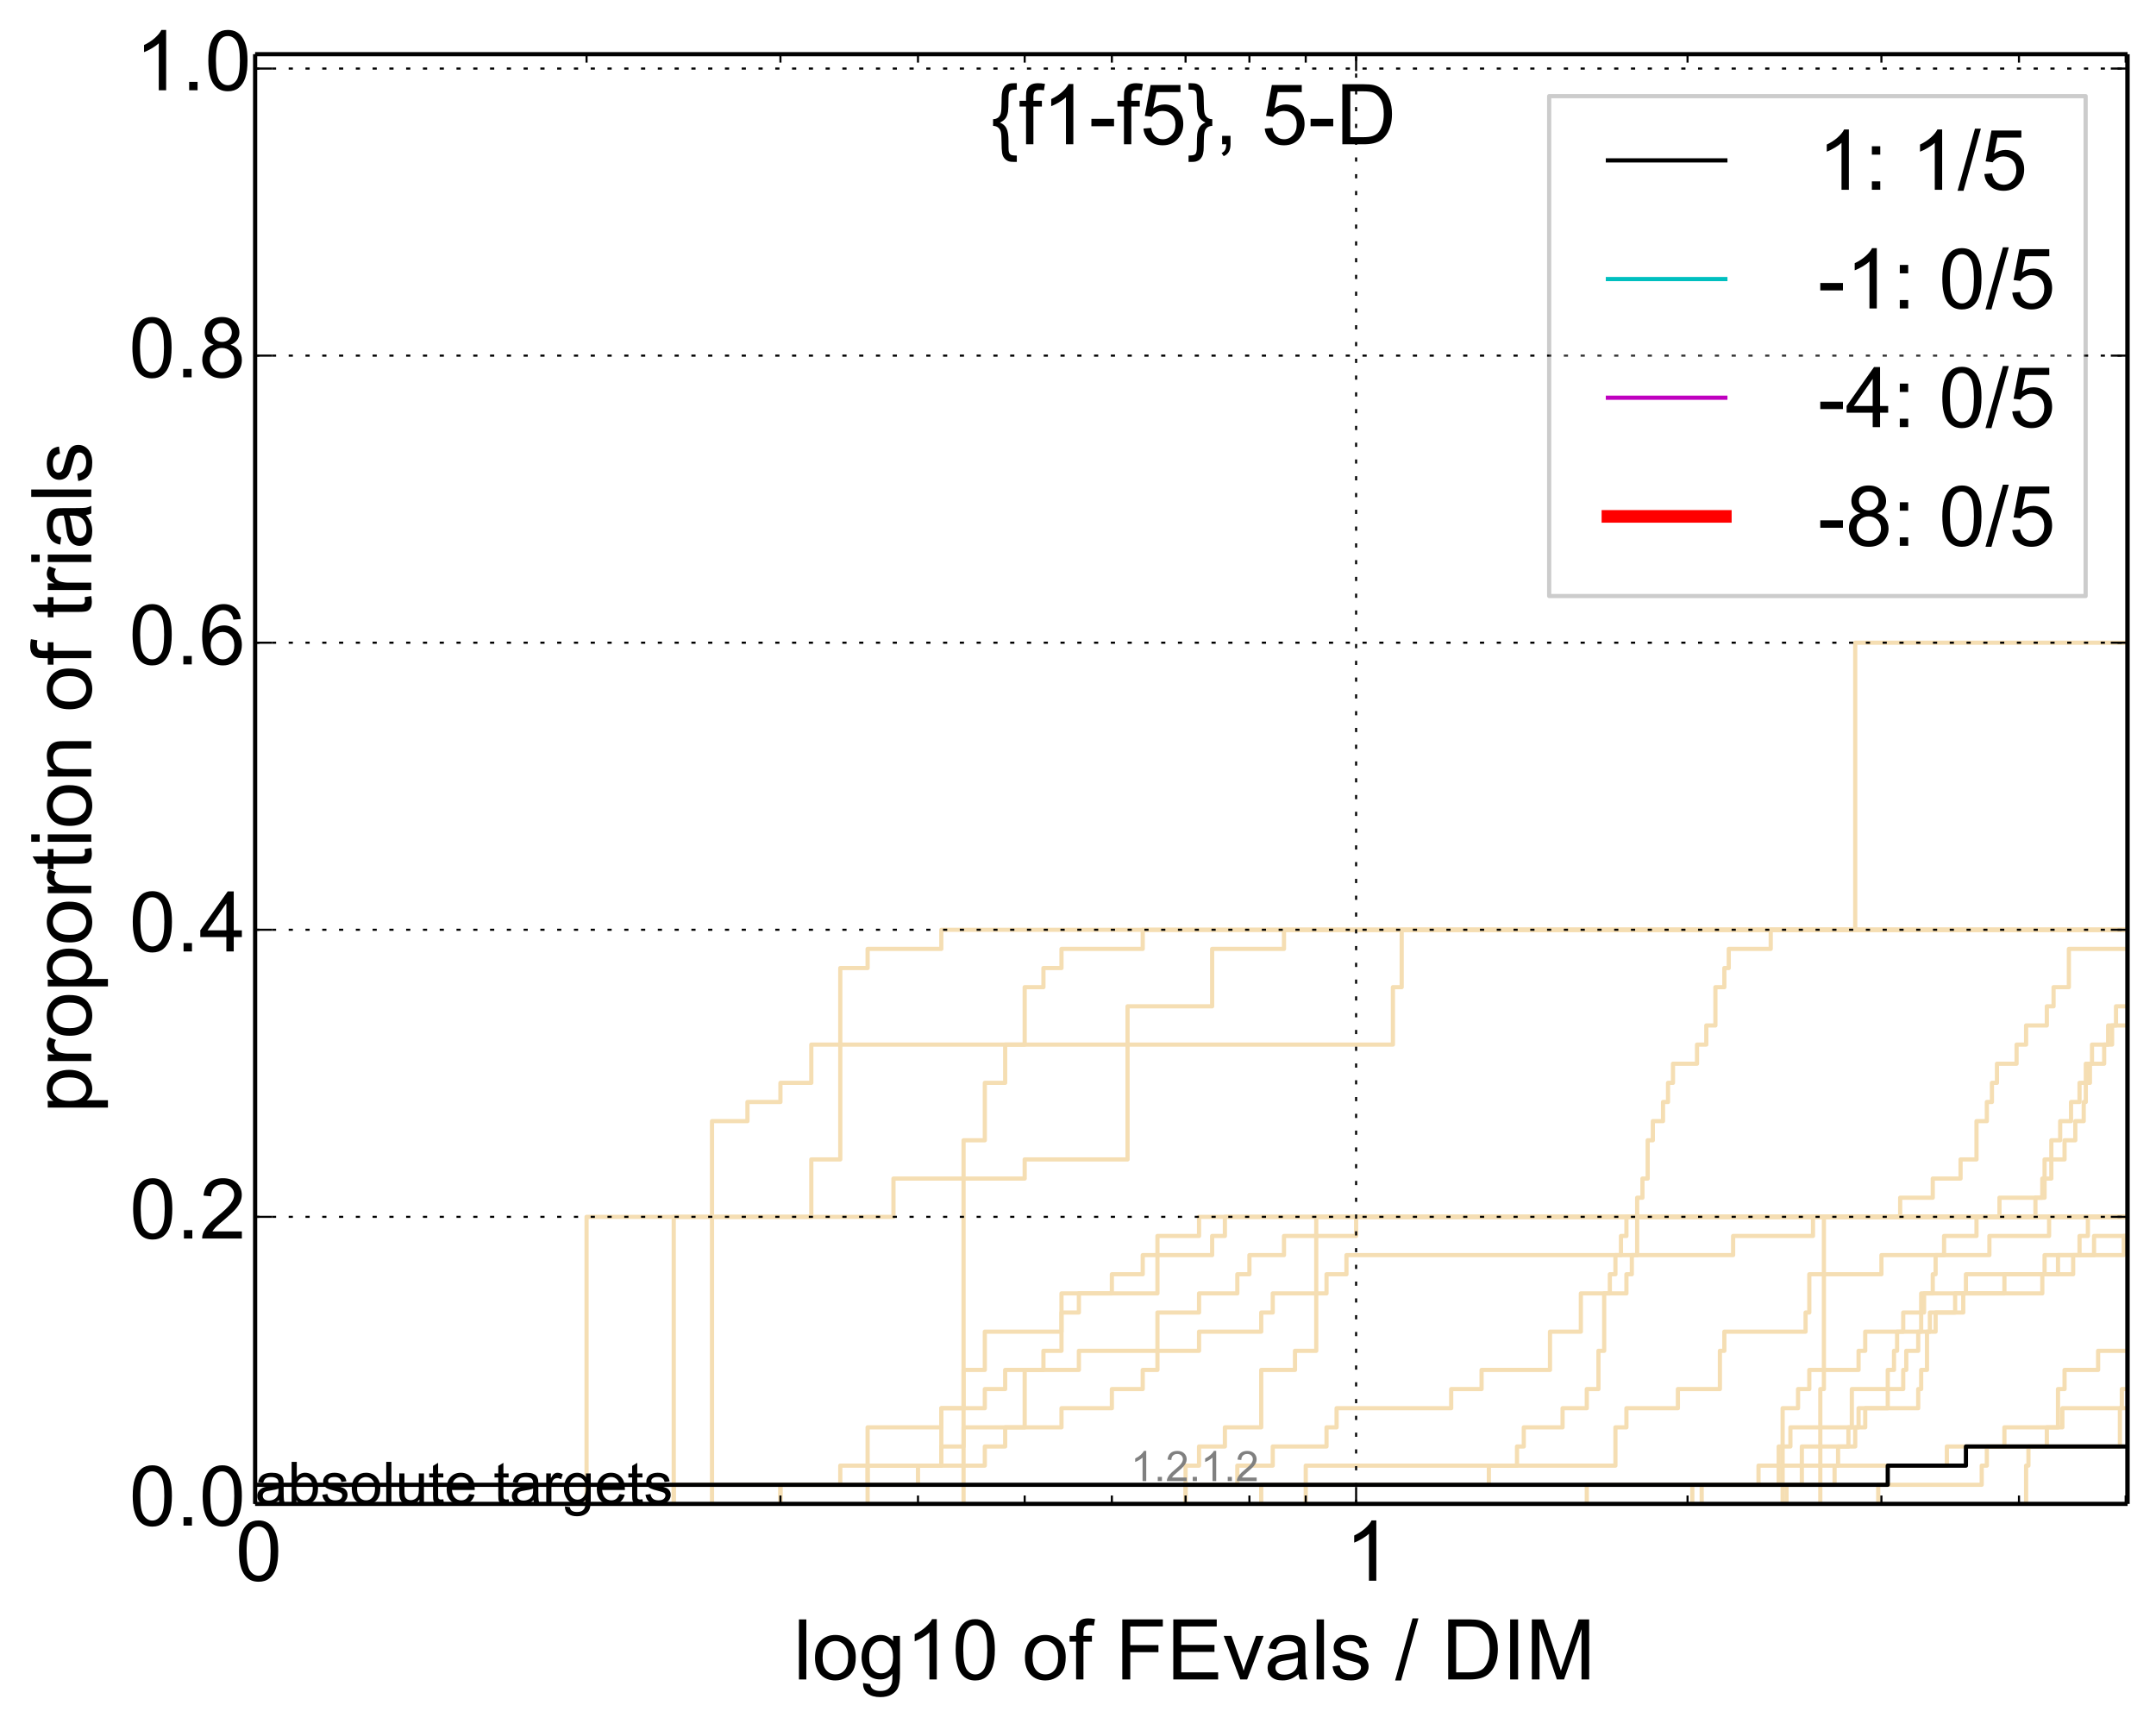 <?xml version="1.0" encoding="utf-8" standalone="no"?>
<!DOCTYPE svg PUBLIC "-//W3C//DTD SVG 1.1//EN"
  "http://www.w3.org/Graphics/SVG/1.1/DTD/svg11.dtd">
<!-- Created with matplotlib (http://matplotlib.org/) -->
<svg height="411pt" version="1.1" viewBox="0 0 514 411" width="514pt" xmlns="http://www.w3.org/2000/svg" xmlns:xlink="http://www.w3.org/1999/xlink">
 <defs>
  <style type="text/css">
*{stroke-linecap:butt;stroke-linejoin:round;}
  </style>
 </defs>
 <g id="figure_1">
  <g id="patch_1">
   <path d="
M0 411.783
L514.425 411.783
L514.425 0
L0 0
z
" style="fill:#ffffff;"/>
  </g>
  <g id="axes_1">
   <g id="patch_2">
    <path d="
M60.825 358.524
L507.225 358.524
L507.225 12.924
L60.825 12.924
z
" style="fill:#ffffff;"/>
   </g>
   <g id="line2d_1">
    <path clip-path="url(#p0ab5e1e507)" d="
M535.621 358.524" style="fill:none;stroke:#f5deb3;stroke-linecap:square;"/>
   </g>
   <g id="line2d_2">
    <path clip-path="url(#p0ab5e1e507)" d="
M433.967 358.524
L433.967 344.836
L433.967 344.836
L433.967 331.149
L434.827 331.149
L434.827 317.462
L434.827 317.462
L434.827 303.775
L434.827 303.775
L434.827 290.088
L515.425 290.088" style="fill:none;stroke:#f5deb3;stroke-linecap:square;"/>
   </g>
   <g id="line2d_3">
    <path clip-path="url(#p0ab5e1e507)" d="
M229.718 358.524
L229.718 353.961
L229.718 353.961
L229.718 349.399
L229.718 349.399
L229.718 344.836
L229.718 344.836
L229.718 340.274
L229.718 340.274
L229.718 335.712
L229.718 335.712
L229.718 331.149
L229.718 331.149
L229.718 326.587
L229.718 326.587
L229.718 322.025
L229.718 322.025
L229.718 317.462
L229.718 317.462
L229.718 312.9
L229.718 312.9
L229.718 308.337
L229.718 308.337
L229.718 303.775
L229.718 303.775
L229.718 299.213
L229.718 299.213
L229.718 294.65
L229.718 294.65
L229.718 290.088
L229.718 290.088
L229.718 285.526
L229.718 285.526
L229.718 280.963
L229.718 280.963
L229.718 276.401
L229.718 276.401
L229.718 271.838
L234.785 271.838
L234.785 267.276
L234.785 267.276
L234.785 262.714
L234.785 262.714
L234.785 258.151
L239.637 258.151
L239.637 253.589
L239.637 253.589
L239.637 249.027
L244.29 249.027
L244.29 244.464
L244.29 244.464
L244.29 239.902
L244.29 239.902
L244.29 235.339
L248.761 235.339
L248.761 230.777
L253.063 230.777
L253.063 226.215
L272.431 226.215
L272.431 221.652
L515.425 221.652" style="fill:none;stroke:#f5deb3;stroke-linecap:square;"/>
   </g>
   <g id="line2d_4">
    <path clip-path="url(#p0ab5e1e507)" d="
M160.623 358.524
L160.623 353.961
L206.843 353.961
L206.843 349.399
L234.785 349.399
L234.785 344.836
L239.637 344.836
L239.637 340.274
L253.063 340.274
L253.063 335.712
L265.074 335.712
L265.074 331.149
L272.431 331.149
L272.431 326.587
L275.939 326.587
L275.939 322.025
L275.939 322.025
L275.939 317.462
L275.939 317.462
L275.939 312.9
L285.857 312.9
L285.857 308.337
L294.982 308.337
L294.982 303.775
L297.868 303.775
L297.868 299.213
L306.112 299.213
L306.112 294.65
L323.305 294.65
L323.305 290.088
L515.425 290.088" style="fill:none;stroke:#f5deb3;stroke-linecap:square;"/>
   </g>
   <g id="line2d_5">
    <path clip-path="url(#p0ab5e1e507)" d="
M447.777 358.524
L447.777 353.961
L472.446 353.961
L472.446 349.399
L473.672 349.399
L473.672 344.836
L477.861 344.836
L477.861 340.274
L490.633 340.274
L490.633 335.712
L490.633 335.712
L490.633 331.149
L492.198 331.149
L492.198 326.587
L500.201 326.587
L500.201 322.025
L515.425 322.025" style="fill:none;stroke:#f5deb3;stroke-linecap:square;"/>
   </g>
   <g id="line2d_6"/>
   <g id="line2d_7">
    <path clip-path="url(#p0ab5e1e507)" d="
M425.917 358.524
L425.917 353.961
L429.565 353.961
L429.565 349.399
L438.205 349.399
L438.205 344.836
L442.291 344.836
L442.291 340.274
L444.675 340.274
L444.675 335.712
L450.049 335.712
L450.049 326.587
L451.539 326.587
L451.539 322.025
L452.277 322.025
L452.277 317.462
L453.738 317.462
L453.738 312.9
L458.014 312.9
L458.014 308.337
L460.777 308.337
L460.777 303.775
L461.458 303.775
L461.458 299.213
L463.476 299.213
L463.476 294.65
L471.207 294.65
L471.207 290.088
L515.425 290.088
L515.425 290.088" style="fill:none;stroke:#f5deb3;stroke-linecap:square;"/>
   </g>
   <g id="line2d_8">
    <path clip-path="url(#p0ab5e1e507)" d="
M743.983 358.524" style="fill:none;stroke:#f5deb3;stroke-linecap:square;"/>
   </g>
   <g id="line2d_9">
    <path clip-path="url(#p0ab5e1e507)" d="
M282.646 358.524
L282.646 353.961
L294.982 353.961
L294.982 349.399
L303.429 349.399
L303.429 344.836
L316.251 344.836
L316.251 340.274
L318.651 340.274
L318.651 335.712
L345.972 335.712
L345.972 331.149
L353.212 331.149
L353.212 326.587
L369.525 326.587
L369.525 322.025
L369.525 322.025
L369.525 317.462
L376.882 317.462
L376.882 312.9
L376.882 312.9
L376.882 308.337
L383.793 308.337
L383.793 303.775
L385.126 303.775
L385.126 299.213
L386.444 299.213
L386.444 294.65
L387.747 294.65
L387.747 290.088
L515.425 290.088" style="fill:none;stroke:#f5deb3;stroke-linecap:square;"/>
   </g>
   <g id="line2d_10">
    <path clip-path="url(#p0ab5e1e507)" d="
M403.453 358.524
L403.453 353.961
L424.048 353.961
L424.048 349.399
L424.987 349.399
L424.987 335.712
L428.664 335.712
L428.664 331.149
L431.346 331.149
L431.346 326.587
L443.091 326.587
L443.091 322.025
L444.675 322.025
L444.675 317.462
L460.093 317.462
L460.093 312.9
L468.049 312.9
L468.049 308.337
L486.895 308.337
L486.895 303.775
L487.436 303.775
L487.436 299.213
L506.313 299.213
L506.313 294.65
L508.579 294.65
L508.579 290.088
L515.425 290.088
L515.425 290.088" style="fill:none;stroke:#f5deb3;stroke-linecap:square;"/>
   </g>
   <g id="line2d_11">
    <path clip-path="url(#p0ab5e1e507)" d="
M186.06 358.524
L186.06 353.961
L218.853 353.961
L218.853 349.399
L224.415 349.399
L224.415 344.836
L224.415 344.836
L224.415 340.274
L224.415 340.274
L224.415 335.712
L229.718 335.712
L229.718 331.149
L229.718 331.149
L229.718 326.587
L234.785 326.587
L234.785 322.025
L234.785 322.025
L234.785 317.462
L253.063 317.462
L253.063 312.9
L253.063 312.9
L253.063 308.337
L275.939 308.337
L275.939 303.775
L275.939 303.775
L275.939 299.213
L288.981 299.213
L288.981 294.65
L292.021 294.65
L292.021 290.088
L515.425 290.088" style="fill:none;stroke:#f5deb3;stroke-linecap:square;"/>
   </g>
   <g id="line2d_12">
    <path clip-path="url(#p0ab5e1e507)" d="
M169.747 358.524
L169.747 353.961
L169.747 353.961
L169.747 349.399
L169.747 349.399
L169.747 344.836
L169.747 344.836
L169.747 340.274
L169.747 340.274
L169.747 335.712
L169.747 335.712
L169.747 331.149
L169.747 331.149
L169.747 326.587
L169.747 326.587
L169.747 322.025
L169.747 322.025
L169.747 317.462
L169.747 317.462
L169.747 312.9
L169.747 312.9
L169.747 308.337
L169.747 308.337
L169.747 303.775
L169.747 303.775
L169.747 299.213
L169.747 299.213
L169.747 294.65
L169.747 294.65
L169.747 290.088
L213.006 290.088
L213.006 285.526
L213.006 285.526
L213.006 280.963
L244.29 280.963
L244.29 276.401
L268.812 276.401
L268.812 271.838
L268.812 271.838
L268.812 267.276
L268.812 267.276
L268.812 262.714
L268.812 262.714
L268.812 258.151
L268.812 258.151
L268.812 253.589
L268.812 253.589
L268.812 249.027
L268.812 249.027
L268.812 244.464
L268.812 244.464
L268.812 239.902
L288.981 239.902
L288.981 235.339
L288.981 235.339
L288.981 230.777
L288.981 230.777
L288.981 226.215
L306.112 226.215
L306.112 221.652
L515.425 221.652" style="fill:none;stroke:#f5deb3;stroke-linecap:square;"/>
   </g>
   <g id="line2d_13">
    <path clip-path="url(#p0ab5e1e507)" d="
M541.821 358.524" style="fill:none;stroke:#f5deb3;stroke-linecap:square;"/>
   </g>
   <g id="line2d_14">
    <path clip-path="url(#p0ab5e1e507)" d="
M282.646 358.524
L282.646 353.961
L282.646 353.961
L282.646 349.399
L285.857 349.399
L285.857 344.836
L292.021 344.836
L292.021 340.274
L300.682 340.274
L300.682 335.712
L300.682 335.712
L300.682 331.149
L300.682 331.149
L300.682 326.587
L308.732 326.587
L308.732 322.025
L313.8 322.025
L313.8 317.462
L313.8 317.462
L313.8 312.9
L313.8 312.9
L313.8 308.337
L313.8 308.337
L313.8 303.775
L313.8 303.775
L313.8 299.213
L313.8 299.213
L313.8 294.65
L313.8 294.65
L313.8 290.088
L453.01 290.088
L453.01 285.526
L460.777 285.526
L460.777 280.963
L467.407 280.963
L467.407 276.401
L471.207 276.401
L471.207 271.838
L471.207 271.838
L471.207 267.276
L473.672 267.276
L473.672 262.714
L474.884 262.714
L474.884 258.151
L476.084 258.151
L476.084 253.589
L480.762 253.589
L480.762 249.027
L483.03 249.027
L483.03 244.464
L487.975 244.464
L487.975 239.902
L489.577 239.902
L489.577 235.339
L493.229 235.339
L493.229 230.777
L493.229 230.777
L493.229 226.215
L511.241 226.215
L511.241 221.652
L515.425 221.652" style="fill:none;stroke:#f5deb3;stroke-linecap:square;"/>
   </g>
   <g id="line2d_15">
    <path clip-path="url(#p0ab5e1e507)" d="
M1196.57 358.524" style="fill:none;stroke:#f5deb3;stroke-linecap:square;"/>
   </g>
   <g id="line2d_16">
    <path clip-path="url(#p0ab5e1e507)" d="
M589.596 358.524" style="fill:none;stroke:#f5deb3;stroke-linecap:square;"/>
   </g>
   <g id="line2d_17">
    <path clip-path="url(#p0ab5e1e507)" d="
M424.987 358.524
L424.987 353.961
L437.37 353.961
L437.37 349.399
L464.14 349.399
L464.14 344.836
L487.975 344.836
L487.975 340.274
L491.678 340.274
L491.678 335.712
L515.425 335.712" style="fill:none;stroke:#f5deb3;stroke-linecap:square;"/>
   </g>
   <g id="line2d_18">
    <path clip-path="url(#p0ab5e1e507)" d="
M160.623 358.524
L160.623 353.961
L160.623 353.961
L160.623 349.399
L160.623 349.399
L160.623 344.836
L160.623 344.836
L160.623 340.274
L160.623 340.274
L160.623 335.712
L160.623 335.712
L160.623 331.149
L160.623 331.149
L160.623 326.587
L160.623 326.587
L160.623 322.025
L160.623 322.025
L160.623 317.462
L160.623 317.462
L160.623 312.9
L160.623 312.9
L160.623 308.337
L160.623 308.337
L160.623 303.775
L160.623 303.775
L160.623 299.213
L160.623 299.213
L160.623 294.65
L160.623 294.65
L160.623 290.088
L169.747 290.088
L169.747 285.526
L169.747 285.526
L169.747 280.963
L169.747 280.963
L169.747 276.401
L169.747 276.401
L169.747 271.838
L169.747 271.838
L169.747 267.276
L178.195 267.276
L178.195 262.714
L186.06 262.714
L186.06 258.151
L193.417 258.151
L193.417 253.589
L193.417 253.589
L193.417 249.027
L200.327 249.027
L200.327 244.464
L200.327 244.464
L200.327 239.902
L200.327 239.902
L200.327 235.339
L200.327 235.339
L200.327 230.777
L206.843 230.777
L206.843 226.215
L224.415 226.215
L224.415 221.652
L515.425 221.652" style="fill:none;stroke:#f5deb3;stroke-linecap:square;"/>
   </g>
   <g id="line2d_19">
    <path clip-path="url(#p0ab5e1e507)" d="
M627.825 358.524" style="fill:none;stroke:#f5deb3;stroke-linecap:square;"/>
   </g>
   <g id="line2d_20">
    <path clip-path="url(#p0ab5e1e507)" d="
M186.06 358.524
L186.06 353.961
L200.327 353.961
L200.327 349.399
L206.843 349.399
L206.843 344.836
L206.843 344.836
L206.843 340.274
L224.415 340.274
L224.415 335.712
L234.785 335.712
L234.785 331.149
L239.637 331.149
L239.637 326.587
L248.761 326.587
L248.761 322.025
L253.063 322.025
L253.063 317.462
L253.063 317.462
L253.063 312.9
L257.209 312.9
L257.209 308.337
L265.074 308.337
L265.074 303.775
L272.431 303.775
L272.431 299.213
L275.939 299.213
L275.939 294.65
L285.857 294.65
L285.857 290.088
L476.68 290.088
L476.68 285.526
L486.895 285.526
L486.895 280.963
L487.436 280.963
L487.436 276.401
L489.046 276.401
L489.046 271.838
L491.157 271.838
L491.157 267.276
L493.742 267.276
L493.742 262.714
L495.768 262.714
L495.768 258.151
L497.265 258.151
L497.265 253.589
L501.641 253.589
L501.641 249.027
L502.59 249.027
L502.59 244.464
L507.678 244.464
L507.678 239.902
L510.361 239.902
L510.361 235.339
L515.12 235.339
L515.12 230.777
L515.425 230.777" style="fill:none;stroke:#f5deb3;stroke-linecap:square;"/>
   </g>
   <g id="line2d_21">
    <path clip-path="url(#p0ab5e1e507)" d="
M695.144 358.524" style="fill:none;stroke:#f5deb3;stroke-linecap:square;"/>
   </g>
   <g id="line2d_22">
    <path clip-path="url(#p0ab5e1e507)" d="
M206.843 358.524
L206.843 353.961
L206.843 353.961
L206.843 349.399
L224.415 349.399
L224.415 344.836
L229.718 344.836
L229.718 340.274
L244.29 340.274
L244.29 335.712
L244.29 335.712
L244.29 331.149
L244.29 331.149
L244.29 326.587
L257.209 326.587
L257.209 322.025
L285.857 322.025
L285.857 317.462
L300.682 317.462
L300.682 312.9
L303.429 312.9
L303.429 308.337
L316.251 308.337
L316.251 303.775
L321.002 303.775
L321.002 299.213
L413.184 299.213
L413.184 294.65
L432.227 294.65
L432.227 290.088
L485.255 290.088
L485.255 285.526
L487.436 285.526
L487.436 280.963
L489.046 280.963
L489.046 276.401
L492.198 276.401
L492.198 271.838
L494.76 271.838
L494.76 267.276
L496.768 267.276
L496.768 262.714
L497.265 262.714
L497.265 258.151
L498.252 258.151
L498.252 253.589
L498.742 253.589
L498.742 249.027
L503.533 249.027
L503.533 244.464
L504.467 244.464
L504.467 239.902
L507.678 239.902
L507.678 235.339
L508.13 235.339
L508.13 230.777
L511.678 230.777
L511.678 226.215
L515.425 226.215" style="fill:none;stroke:#f5deb3;stroke-linecap:square;"/>
   </g>
   <g id="line2d_23">
    <path clip-path="url(#p0ab5e1e507)" d="
M378.298 358.524
L378.298 353.961
L419.238 353.961
L419.238 349.399
L424.048 349.399
L424.048 344.836
L426.84 344.836
L426.84 340.274
L441.486 340.274
L441.486 335.712
L441.486 335.712
L441.486 331.149
L453.738 331.149
L453.738 326.587
L454.462 326.587
L454.462 322.025
L457.312 322.025
L457.312 317.462
L458.014 317.462
L458.014 312.9
L458.711 312.9
L458.711 308.337
L477.861 308.337
L477.861 303.775
L490.633 303.775
L490.633 299.213
L499.23 299.213
L499.23 294.65
L515.425 294.65" style="fill:none;stroke:#f5deb3;stroke-linecap:square;"/>
   </g>
   <g id="line2d_24">
    <path clip-path="url(#p0ab5e1e507)" d="
M483.03 358.524
L483.03 353.961
L483.03 353.961
L483.03 349.399
L483.59 349.399
L483.59 344.836
L505.394 344.836
L505.394 340.274
L505.394 340.274
L505.394 335.712
L505.854 335.712
L505.854 331.149
L515.425 331.149" style="fill:none;stroke:#f5deb3;stroke-linecap:square;"/>
   </g>
   <g id="line2d_25">
    <path clip-path="url(#p0ab5e1e507)" d="
M405.688 358.524
L405.688 353.961
L424.987 353.961
L424.987 349.399
L429.565 349.399
L429.565 344.836
L440.674 344.836
L440.674 340.274
L443.091 340.274
L443.091 335.712
L457.312 335.712
L457.312 331.149
L458.014 331.149
L458.014 326.587
L459.404 326.587
L459.404 322.025
L459.404 322.025
L459.404 317.462
L461.458 317.462
L461.458 312.9
L466.111 312.9
L466.111 308.337
L468.688 308.337
L468.688 303.775
L494.252 303.775
L494.252 299.213
L495.768 299.213
L495.768 294.65
L497.76 294.65
L497.76 290.088
L515.425 290.088" style="fill:none;stroke:#f5deb3;stroke-linecap:square;"/>
   </g>
   <g id="line2d_26">
    <path clip-path="url(#p0ab5e1e507)" d="
M611.767 358.524" style="fill:none;stroke:#f5deb3;stroke-linecap:square;"/>
   </g>
   <g id="line2d_27">
    <path clip-path="url(#p0ab5e1e507)" d="
M568.591 358.524" style="fill:none;stroke:#f5deb3;stroke-linecap:square;"/>
   </g>
   <g id="line2d_28">
    <path clip-path="url(#p0ab5e1e507)" d="
M311.294 358.524
L311.294 353.961
L354.953 353.961
L354.953 349.399
L385.126 349.399
L385.126 344.836
L385.126 344.836
L385.126 340.274
L387.747 340.274
L387.747 335.712
L400.016 335.712
L400.016 331.149
L410.031 331.149
L410.031 326.587
L410.031 326.587
L410.031 322.025
L411.092 322.025
L411.092 317.462
L430.459 317.462
L430.459 312.9
L431.346 312.9
L431.346 308.337
L431.346 308.337
L431.346 303.775
L448.539 303.775
L448.539 299.213
L474.28 299.213
L474.28 294.65
L488.512 294.65
L488.512 290.088
L515.425 290.088" style="fill:none;stroke:#f5deb3;stroke-linecap:square;"/>
   </g>
   <g id="line2d_29">
    <path clip-path="url(#p0ab5e1e507)" d="
M139.839 358.524
L139.839 353.961
L139.839 353.961
L139.839 349.399
L139.839 349.399
L139.839 344.836
L139.839 344.836
L139.839 340.274
L139.839 340.274
L139.839 335.712
L139.839 335.712
L139.839 331.149
L139.839 331.149
L139.839 326.587
L139.839 326.587
L139.839 322.025
L139.839 322.025
L139.839 317.462
L139.839 317.462
L139.839 312.9
L139.839 312.9
L139.839 308.337
L139.839 308.337
L139.839 303.775
L139.839 303.775
L139.839 299.213
L139.839 299.213
L139.839 294.65
L139.839 294.65
L139.839 290.088
L193.417 290.088
L193.417 285.526
L193.417 285.526
L193.417 280.963
L193.417 280.963
L193.417 276.401
L200.327 276.401
L200.327 271.838
L200.327 271.838
L200.327 267.276
L200.327 267.276
L200.327 262.714
L200.327 262.714
L200.327 258.151
L200.327 258.151
L200.327 253.589
L200.327 253.589
L200.327 249.027
L332.078 249.027
L332.078 244.464
L332.078 244.464
L332.078 239.902
L332.078 239.902
L332.078 235.339
L334.169 235.339
L334.169 230.777
L334.169 230.777
L334.169 226.215
L334.169 226.215
L334.169 221.652
L515.425 221.652" style="fill:none;stroke:#f5deb3;stroke-linecap:square;"/>
   </g>
   <g id="line2d_30">
    <path clip-path="url(#p0ab5e1e507)" d="
M300.682 358.524
L300.682 353.961
L311.294 353.961
L311.294 349.399
L361.66 349.399
L361.66 344.836
L363.277 344.836
L363.277 340.274
L372.525 340.274
L372.525 335.712
L378.298 335.712
L378.298 331.149
L381.078 331.149
L381.078 326.587
L381.078 326.587
L381.078 322.025
L382.444 322.025
L382.444 317.462
L382.444 317.462
L382.444 312.9
L382.444 312.9
L382.444 308.337
L387.747 308.337
L387.747 303.775
L389.035 303.775
L389.035 299.213
L390.308 299.213
L390.308 294.65
L390.308 294.65
L390.308 290.088
L390.308 290.088
L390.308 285.526
L391.568 285.526
L391.568 280.963
L392.814 280.963
L392.814 276.401
L392.814 276.401
L392.814 271.838
L394.046 271.838
L394.046 267.276
L396.472 267.276
L396.472 262.714
L397.665 262.714
L397.665 258.151
L398.847 258.151
L398.847 253.589
L404.576 253.589
L404.576 249.027
L406.79 249.027
L406.79 244.464
L408.961 244.464
L408.961 239.902
L408.961 239.902
L408.961 235.339
L411.092 235.339
L411.092 230.777
L412.143 230.777
L412.143 226.215
L422.148 226.215
L422.148 221.652
L442.291 221.652
L442.291 217.09
L442.291 217.09
L442.291 212.527
L442.291 212.527
L442.291 207.965
L442.291 207.965
L442.291 203.403
L442.291 203.403
L442.291 198.84
L442.291 198.84
L442.291 194.278
L442.291 194.278
L442.291 189.716
L442.291 189.716
L442.291 185.153
L442.291 185.153
L442.291 180.591
L442.291 180.591
L442.291 176.028
L442.291 176.028
L442.291 171.466
L442.291 171.466
L442.291 166.904
L442.291 166.904
L442.291 162.341
L442.291 162.341
L442.291 157.779
L442.291 157.779
L442.291 153.217
L442.291 153.217
L442.291 153.217
L507.225 153.217" style="fill:none;stroke:#f5deb3;stroke-linecap:square;"/>
   </g>
   <g id="line2d_31">
    <path clip-path="url(#p0ab5e1e507)" d="
M-122.64 358.524
M-1 353.961
L450.049 353.961
L450.049 349.399
L468.688 349.399
L468.688 344.836
L468.688 344.836
L468.688 344.836
L507.225 344.836" style="fill:none;stroke:#000000;stroke-linecap:square;"/>
   </g>
   <g id="line2d_32"/>
   <g id="line2d_33"/>
   <g id="line2d_34"/>
   <g id="line2d_35"/>
   <g id="line2d_36">
    <path clip-path="url(#p0ab5e1e507)" d="
M507.225 358.524
L507.225 12.924" style="fill:none;stroke:#000000;stroke-linecap:square;"/>
   </g>
   <g id="matplotlib.axis_1">
    <g id="xtick_1">
     <g id="line2d_37">
      <path clip-path="url(#p0ab5e1e507)" d="
M60.825 358.524
L60.825 12.924" style="fill:none;stroke:#000000;stroke-dasharray:1,3;stroke-dashoffset:0.0;stroke-width:0.5;"/>
     </g>
     <g id="line2d_38">
      <defs>
       <path d="
M0 0
L0 -4" id="m93b0483c22" style="stroke:#000000;stroke-width:0.5;"/>
      </defs>
      <g>
       <use style="stroke:#000000;stroke-width:0.5;" x="60.825" xlink:href="#m93b0483c22" y="358.524"/>
      </g>
     </g>
     <g id="line2d_39">
      <defs>
       <path d="
M0 0
L0 4" id="m741efc42ff" style="stroke:#000000;stroke-width:0.5;"/>
      </defs>
      <g>
       <use style="stroke:#000000;stroke-width:0.5;" x="60.825" xlink:href="#m741efc42ff" y="12.924"/>
      </g>
     </g>
     <g id="text_1">
      <!-- 0 -->
      <defs>
       <path d="
M4.156 35.297
Q4.156 48 6.766 55.734
Q9.375 63.484 14.516 67.672
Q19.672 71.875 27.484 71.875
Q33.25 71.875 37.594 69.547
Q41.938 67.234 44.766 62.859
Q47.609 58.5 49.219 52.219
Q50.828 45.953 50.828 35.297
Q50.828 22.703 48.234 14.969
Q45.656 7.234 40.5 3
Q35.359 -1.219 27.484 -1.219
Q17.141 -1.219 11.234 6.203
Q4.156 15.141 4.156 35.297
M13.188 35.297
Q13.188 17.672 17.312 11.828
Q21.438 6 27.484 6
Q33.547 6 37.672 11.859
Q41.797 17.719 41.797 35.297
Q41.797 52.984 37.672 58.781
Q33.547 64.594 27.391 64.594
Q21.344 64.594 17.719 59.469
Q13.188 52.938 13.188 35.297" id="ArialMT-30"/>
      </defs>
      <g transform="translate(56.158 376.839)scale(0.2 -0.2)">
       <use xlink:href="#ArialMT-30"/>
      </g>
     </g>
    </g>
    <g id="xtick_2">
     <g id="line2d_40">
      <path clip-path="url(#p0ab5e1e507)" d="
M323.305 358.524
L323.305 12.924" style="fill:none;stroke:#000000;stroke-dasharray:1,3;stroke-dashoffset:0.0;stroke-width:0.5;"/>
     </g>
     <g id="line2d_41">
      <g>
       <use style="stroke:#000000;stroke-width:0.5;" x="323.305" xlink:href="#m93b0483c22" y="358.524"/>
      </g>
     </g>
     <g id="line2d_42">
      <g>
       <use style="stroke:#000000;stroke-width:0.5;" x="323.305" xlink:href="#m741efc42ff" y="12.924"/>
      </g>
     </g>
     <g id="text_2">
      <!-- 1 -->
      <defs>
       <path d="
M37.25 0
L28.469 0
L28.469 56
Q25.297 52.984 20.141 49.953
Q14.984 46.922 10.891 45.406
L10.891 53.906
Q18.266 57.375 23.781 62.297
Q29.297 67.234 31.594 71.875
L37.25 71.875
z
" id="ArialMT-31"/>
      </defs>
      <g transform="translate(320.669 376.839)scale(0.2 -0.2)">
       <use xlink:href="#ArialMT-31"/>
      </g>
     </g>
    </g>
    <g id="xtick_3">
     <g id="line2d_43">
      <defs>
       <path d="
M0 0
L0 -2" id="m177f7580d0" style="stroke:#000000;stroke-width:0.5;"/>
      </defs>
      <g>
       <use style="stroke:#000000;stroke-width:0.5;" x="139.839" xlink:href="#m177f7580d0" y="358.524"/>
      </g>
     </g>
     <g id="line2d_44">
      <defs>
       <path d="
M0 0
L0 2" id="m5284c7e2a0" style="stroke:#000000;stroke-width:0.5;"/>
      </defs>
      <g>
       <use style="stroke:#000000;stroke-width:0.5;" x="139.839" xlink:href="#m5284c7e2a0" y="12.924"/>
      </g>
     </g>
    </g>
    <g id="xtick_4">
     <g id="line2d_45">
      <g>
       <use style="stroke:#000000;stroke-width:0.5;" x="186.06" xlink:href="#m177f7580d0" y="358.524"/>
      </g>
     </g>
     <g id="line2d_46">
      <g>
       <use style="stroke:#000000;stroke-width:0.5;" x="186.06" xlink:href="#m5284c7e2a0" y="12.924"/>
      </g>
     </g>
    </g>
    <g id="xtick_5">
     <g id="line2d_47">
      <g>
       <use style="stroke:#000000;stroke-width:0.5;" x="218.853" xlink:href="#m177f7580d0" y="358.524"/>
      </g>
     </g>
     <g id="line2d_48">
      <g>
       <use style="stroke:#000000;stroke-width:0.5;" x="218.853" xlink:href="#m5284c7e2a0" y="12.924"/>
      </g>
     </g>
    </g>
    <g id="xtick_6">
     <g id="line2d_49">
      <g>
       <use style="stroke:#000000;stroke-width:0.5;" x="244.29" xlink:href="#m177f7580d0" y="358.524"/>
      </g>
     </g>
     <g id="line2d_50">
      <g>
       <use style="stroke:#000000;stroke-width:0.5;" x="244.29" xlink:href="#m5284c7e2a0" y="12.924"/>
      </g>
     </g>
    </g>
    <g id="xtick_7">
     <g id="line2d_51">
      <g>
       <use style="stroke:#000000;stroke-width:0.5;" x="265.074" xlink:href="#m177f7580d0" y="358.524"/>
      </g>
     </g>
     <g id="line2d_52">
      <g>
       <use style="stroke:#000000;stroke-width:0.5;" x="265.074" xlink:href="#m5284c7e2a0" y="12.924"/>
      </g>
     </g>
    </g>
    <g id="xtick_8">
     <g id="line2d_53">
      <g>
       <use style="stroke:#000000;stroke-width:0.5;" x="282.646" xlink:href="#m177f7580d0" y="358.524"/>
      </g>
     </g>
     <g id="line2d_54">
      <g>
       <use style="stroke:#000000;stroke-width:0.5;" x="282.646" xlink:href="#m5284c7e2a0" y="12.924"/>
      </g>
     </g>
    </g>
    <g id="xtick_9">
     <g id="line2d_55">
      <g>
       <use style="stroke:#000000;stroke-width:0.5;" x="297.868" xlink:href="#m177f7580d0" y="358.524"/>
      </g>
     </g>
     <g id="line2d_56">
      <g>
       <use style="stroke:#000000;stroke-width:0.5;" x="297.868" xlink:href="#m5284c7e2a0" y="12.924"/>
      </g>
     </g>
    </g>
    <g id="xtick_10">
     <g id="line2d_57">
      <g>
       <use style="stroke:#000000;stroke-width:0.5;" x="311.294" xlink:href="#m177f7580d0" y="358.524"/>
      </g>
     </g>
     <g id="line2d_58">
      <g>
       <use style="stroke:#000000;stroke-width:0.5;" x="311.294" xlink:href="#m5284c7e2a0" y="12.924"/>
      </g>
     </g>
    </g>
    <g id="xtick_11">
     <g id="line2d_59">
      <g>
       <use style="stroke:#000000;stroke-width:0.5;" x="402.319" xlink:href="#m177f7580d0" y="358.524"/>
      </g>
     </g>
     <g id="line2d_60">
      <g>
       <use style="stroke:#000000;stroke-width:0.5;" x="402.319" xlink:href="#m5284c7e2a0" y="12.924"/>
      </g>
     </g>
    </g>
    <g id="xtick_12">
     <g id="line2d_61">
      <g>
       <use style="stroke:#000000;stroke-width:0.5;" x="448.539" xlink:href="#m177f7580d0" y="358.524"/>
      </g>
     </g>
     <g id="line2d_62">
      <g>
       <use style="stroke:#000000;stroke-width:0.5;" x="448.539" xlink:href="#m5284c7e2a0" y="12.924"/>
      </g>
     </g>
    </g>
    <g id="xtick_13">
     <g id="line2d_63">
      <g>
       <use style="stroke:#000000;stroke-width:0.5;" x="481.333" xlink:href="#m177f7580d0" y="358.524"/>
      </g>
     </g>
     <g id="line2d_64">
      <g>
       <use style="stroke:#000000;stroke-width:0.5;" x="481.333" xlink:href="#m5284c7e2a0" y="12.924"/>
      </g>
     </g>
    </g>
    <g id="xtick_14">
     <g id="line2d_65">
      <g>
       <use style="stroke:#000000;stroke-width:0.5;" x="506.77" xlink:href="#m177f7580d0" y="358.524"/>
      </g>
     </g>
     <g id="line2d_66">
      <g>
       <use style="stroke:#000000;stroke-width:0.5;" x="506.77" xlink:href="#m5284c7e2a0" y="12.924"/>
      </g>
     </g>
    </g>
    <g id="text_3">
     <!-- log10 of FEvals / DIM -->
     <defs>
      <path d="
M9.328 0
L9.328 71.578
L18.797 71.578
L18.797 0
z
" id="ArialMT-49"/>
      <path d="
M40.438 6.391
Q35.547 2.25 31.031 0.531
Q26.516 -1.172 21.344 -1.172
Q12.797 -1.172 8.203 3
Q3.609 7.172 3.609 13.672
Q3.609 17.484 5.344 20.625
Q7.078 23.781 9.891 25.688
Q12.703 27.594 16.219 28.562
Q18.797 29.25 24.031 29.891
Q34.672 31.156 39.703 32.906
Q39.75 34.719 39.75 35.203
Q39.75 40.578 37.25 42.781
Q33.891 45.75 27.25 45.75
Q21.047 45.75 18.094 43.578
Q15.141 41.406 13.719 35.891
L5.125 37.062
Q6.297 42.578 8.984 45.969
Q11.672 49.359 16.75 51.188
Q21.828 53.031 28.516 53.031
Q35.156 53.031 39.297 51.469
Q43.453 49.906 45.406 47.531
Q47.359 45.172 48.141 41.547
Q48.578 39.312 48.578 33.453
L48.578 21.734
Q48.578 9.469 49.141 6.219
Q49.703 2.984 51.375 0
L42.188 0
Q40.828 2.734 40.438 6.391
M39.703 26.031
Q34.906 24.078 25.344 22.703
Q19.922 21.922 17.672 20.938
Q15.438 19.969 14.203 18.094
Q12.984 16.219 12.984 13.922
Q12.984 10.406 15.641 8.062
Q18.312 5.719 23.438 5.719
Q28.516 5.719 32.469 7.938
Q36.422 10.156 38.281 14.016
Q39.703 17 39.703 22.797
z
" id="ArialMT-61"/>
      <path d="
M4.984 -4.297
L13.531 -5.562
Q14.062 -9.516 16.5 -11.328
Q19.781 -13.766 25.438 -13.766
Q31.547 -13.766 34.859 -11.328
Q38.188 -8.891 39.359 -4.5
Q40.047 -1.812 39.984 6.781
Q34.234 0 25.641 0
Q14.938 0 9.078 7.719
Q3.219 15.438 3.219 26.219
Q3.219 33.641 5.906 39.906
Q8.594 46.188 13.688 49.609
Q18.797 53.031 25.688 53.031
Q34.859 53.031 40.828 45.609
L40.828 51.859
L48.922 51.859
L48.922 7.031
Q48.922 -5.078 46.453 -10.125
Q44 -15.188 38.641 -18.109
Q33.297 -21.047 25.484 -21.047
Q16.219 -21.047 10.5 -16.875
Q4.781 -12.703 4.984 -4.297
M12.25 26.859
Q12.25 16.656 16.297 11.969
Q20.359 7.281 26.469 7.281
Q32.516 7.281 36.609 11.938
Q40.719 16.609 40.719 26.562
Q40.719 36.078 36.5 40.906
Q32.281 45.75 26.312 45.75
Q20.453 45.75 16.344 40.984
Q12.25 36.234 12.25 26.859" id="ArialMT-67"/>
      <path d="
M8.688 0
L8.688 45.016
L0.922 45.016
L0.922 51.859
L8.688 51.859
L8.688 57.375
Q8.688 62.594 9.625 65.141
Q10.891 68.562 14.078 70.672
Q17.281 72.797 23.047 72.797
Q26.766 72.797 31.25 71.922
L29.938 64.266
Q27.203 64.75 24.75 64.75
Q20.75 64.75 19.094 63.031
Q17.438 61.328 17.438 56.641
L17.438 51.859
L27.547 51.859
L27.547 45.016
L17.438 45.016
L17.438 0
z
" id="ArialMT-66"/>
      <path d="
M0 -1.219
L20.75 72.797
L27.781 72.797
L7.078 -1.219
z
" id="ArialMT-2f"/>
      <path d="
M21 0
L1.266 51.859
L10.547 51.859
L21.688 20.797
Q23.484 15.766 25 10.359
Q26.172 14.453 28.266 20.219
L39.797 51.859
L48.828 51.859
L29.203 0
z
" id="ArialMT-76"/>
      <path d="
M7.906 0
L7.906 71.578
L59.672 71.578
L59.672 63.141
L17.391 63.141
L17.391 41.219
L56.984 41.219
L56.984 32.812
L17.391 32.812
L17.391 8.453
L61.328 8.453
L61.328 0
z
" id="ArialMT-45"/>
      <path d="
M7.719 0
L7.719 71.578
L32.375 71.578
Q40.719 71.578 45.125 70.562
Q51.266 69.141 55.609 65.438
Q61.281 60.641 64.078 53.188
Q66.891 45.75 66.891 36.188
Q66.891 28.031 64.984 21.734
Q63.094 15.438 60.109 11.297
Q57.125 7.172 53.578 4.797
Q50.047 2.438 45.047 1.219
Q40.047 0 33.547 0
z

M17.188 8.453
L32.469 8.453
Q39.547 8.453 43.578 9.766
Q47.609 11.078 50 13.484
Q53.375 16.844 55.25 22.531
Q57.125 28.219 57.125 36.328
Q57.125 47.562 53.438 53.594
Q49.75 59.625 44.484 61.672
Q40.672 63.141 32.234 63.141
L17.188 63.141
z
" id="ArialMT-44"/>
      <path d="
M8.203 0
L8.203 71.578
L56.5 71.578
L56.5 63.141
L17.672 63.141
L17.672 40.969
L51.266 40.969
L51.266 32.516
L17.672 32.516
L17.672 0
z
" id="ArialMT-46"/>
      <path d="
M6.391 0
L6.391 71.578
L15.188 71.578
L15.188 0
z
" id="ArialMT-6c"/>
      <path d="
M3.328 25.922
Q3.328 40.328 11.328 47.266
Q18.016 53.031 27.641 53.031
Q38.328 53.031 45.109 46.016
Q51.906 39.016 51.906 26.656
Q51.906 16.656 48.906 10.906
Q45.906 5.172 40.156 2
Q34.422 -1.172 27.641 -1.172
Q16.75 -1.172 10.031 5.812
Q3.328 12.797 3.328 25.922
M12.359 25.922
Q12.359 15.969 16.703 11.016
Q21.047 6.062 27.641 6.062
Q34.188 6.062 38.531 11.031
Q42.875 16.016 42.875 26.219
Q42.875 35.844 38.5 40.797
Q34.125 45.75 27.641 45.75
Q21.047 45.75 16.703 40.812
Q12.359 35.891 12.359 25.922" id="ArialMT-6f"/>
      <path d="
M3.078 15.484
L11.766 16.844
Q12.5 11.625 15.844 8.844
Q19.188 6.062 25.203 6.062
Q31.25 6.062 34.172 8.516
Q37.109 10.984 37.109 14.312
Q37.109 17.281 34.516 19
Q32.719 20.172 25.531 21.969
Q15.875 24.422 12.141 26.203
Q8.406 27.984 6.469 31.125
Q4.547 34.281 4.547 38.094
Q4.547 41.547 6.125 44.5
Q7.719 47.469 10.453 49.422
Q12.5 50.922 16.031 51.969
Q19.578 53.031 23.641 53.031
Q29.734 53.031 34.344 51.266
Q38.969 49.516 41.156 46.5
Q43.359 43.5 44.188 38.484
L35.594 37.312
Q35.016 41.312 32.203 43.547
Q29.391 45.797 24.266 45.797
Q18.219 45.797 15.625 43.797
Q13.031 41.797 13.031 39.109
Q13.031 37.406 14.109 36.031
Q15.188 34.625 17.484 33.688
Q18.797 33.203 25.25 31.453
Q34.578 28.953 38.25 27.359
Q41.938 25.781 44.031 22.75
Q46.141 19.734 46.141 15.234
Q46.141 10.844 43.578 6.953
Q41.016 3.078 36.172 0.953
Q31.344 -1.172 25.25 -1.172
Q15.141 -1.172 9.844 3.031
Q4.547 7.234 3.078 15.484" id="ArialMT-73"/>
      <path d="
M7.422 0
L7.422 71.578
L21.688 71.578
L38.625 20.906
Q40.969 13.812 42.047 10.297
Q43.266 14.203 45.844 21.781
L62.984 71.578
L75.734 71.578
L75.734 0
L66.609 0
L66.609 59.906
L45.797 0
L37.25 0
L16.547 60.938
L16.547 0
z
" id="ArialMT-4d"/>
      <path id="ArialMT-20"/>
     </defs>
     <g transform="translate(189.195 400.374)scale(0.2 -0.2)">
      <use xlink:href="#ArialMT-6c"/>
      <use x="22.217" xlink:href="#ArialMT-6f"/>
      <use x="77.832" xlink:href="#ArialMT-67"/>
      <use x="133.447" xlink:href="#ArialMT-31"/>
      <use x="189.062" xlink:href="#ArialMT-30"/>
      <use x="244.678" xlink:href="#ArialMT-20"/>
      <use x="272.461" xlink:href="#ArialMT-6f"/>
      <use x="328.076" xlink:href="#ArialMT-66"/>
      <use x="355.859" xlink:href="#ArialMT-20"/>
      <use x="383.643" xlink:href="#ArialMT-46"/>
      <use x="444.727" xlink:href="#ArialMT-45"/>
      <use x="511.426" xlink:href="#ArialMT-76"/>
      <use x="561.426" xlink:href="#ArialMT-61"/>
      <use x="617.041" xlink:href="#ArialMT-6c"/>
      <use x="639.258" xlink:href="#ArialMT-73"/>
      <use x="689.258" xlink:href="#ArialMT-20"/>
      <use x="717.041" xlink:href="#ArialMT-2f"/>
      <use x="744.824" xlink:href="#ArialMT-20"/>
      <use x="772.607" xlink:href="#ArialMT-44"/>
      <use x="844.824" xlink:href="#ArialMT-49"/>
      <use x="872.607" xlink:href="#ArialMT-4d"/>
     </g>
    </g>
   </g>
   <g id="matplotlib.axis_2">
    <g id="ytick_1">
     <g id="line2d_67">
      <path clip-path="url(#p0ab5e1e507)" d="
M60.825 358.524
L507.225 358.524" style="fill:none;stroke:#000000;stroke-dasharray:1,3;stroke-dashoffset:0.0;stroke-width:0.5;"/>
     </g>
     <g id="line2d_68">
      <defs>
       <path d="
M0 0
L4 0" id="m728421d6d4" style="stroke:#000000;stroke-width:0.5;"/>
      </defs>
      <g>
       <use style="stroke:#000000;stroke-width:0.5;" x="60.825" xlink:href="#m728421d6d4" y="358.524"/>
      </g>
     </g>
     <g id="line2d_69">
      <defs>
       <path d="
M0 0
L-4 0" id="mcb0005524f" style="stroke:#000000;stroke-width:0.5;"/>
      </defs>
      <g>
       <use style="stroke:#000000;stroke-width:0.5;" x="507.225" xlink:href="#mcb0005524f" y="358.524"/>
      </g>
     </g>
     <g id="text_4">
      <!-- 0.0 -->
      <defs>
       <path d="
M9.078 0
L9.078 10.016
L19.094 10.016
L19.094 0
z
" id="ArialMT-2e"/>
      </defs>
      <g transform="translate(30.812 363.694)scale(0.2 -0.2)">
       <use xlink:href="#ArialMT-30"/>
       <use x="55.615" xlink:href="#ArialMT-2e"/>
       <use x="83.398" xlink:href="#ArialMT-30"/>
      </g>
     </g>
    </g>
    <g id="ytick_2">
     <g id="line2d_70">
      <path clip-path="url(#p0ab5e1e507)" d="
M60.825 290.088
L507.225 290.088" style="fill:none;stroke:#000000;stroke-dasharray:1,3;stroke-dashoffset:0.0;stroke-width:0.5;"/>
     </g>
     <g id="line2d_71">
      <g>
       <use style="stroke:#000000;stroke-width:0.5;" x="60.825" xlink:href="#m728421d6d4" y="290.088"/>
      </g>
     </g>
     <g id="line2d_72">
      <g>
       <use style="stroke:#000000;stroke-width:0.5;" x="507.225" xlink:href="#mcb0005524f" y="290.088"/>
      </g>
     </g>
     <g id="text_5">
      <!-- 0.2 -->
      <defs>
       <path d="
M50.344 8.453
L50.344 0
L3.031 0
Q2.938 3.172 4.047 6.109
Q5.859 10.938 9.828 15.625
Q13.812 20.312 21.344 26.469
Q33.016 36.031 37.109 41.625
Q41.219 47.219 41.219 52.203
Q41.219 57.422 37.469 61
Q33.734 64.594 27.734 64.594
Q21.391 64.594 17.578 60.781
Q13.766 56.984 13.719 50.25
L4.688 51.172
Q5.609 61.281 11.656 66.578
Q17.719 71.875 27.938 71.875
Q38.234 71.875 44.234 66.156
Q50.25 60.453 50.25 52
Q50.25 47.703 48.484 43.547
Q46.734 39.406 42.656 34.812
Q38.578 30.219 29.109 22.219
Q21.188 15.578 18.938 13.203
Q16.703 10.844 15.234 8.453
z
" id="ArialMT-32"/>
      </defs>
      <g transform="translate(30.909 295.258)scale(0.2 -0.2)">
       <use xlink:href="#ArialMT-30"/>
       <use x="55.615" xlink:href="#ArialMT-2e"/>
       <use x="83.398" xlink:href="#ArialMT-32"/>
      </g>
     </g>
    </g>
    <g id="ytick_3">
     <g id="line2d_73">
      <path clip-path="url(#p0ab5e1e507)" d="
M60.825 221.652
L507.225 221.652" style="fill:none;stroke:#000000;stroke-dasharray:1,3;stroke-dashoffset:0.0;stroke-width:0.5;"/>
     </g>
     <g id="line2d_74">
      <g>
       <use style="stroke:#000000;stroke-width:0.5;" x="60.825" xlink:href="#m728421d6d4" y="221.652"/>
      </g>
     </g>
     <g id="line2d_75">
      <g>
       <use style="stroke:#000000;stroke-width:0.5;" x="507.225" xlink:href="#mcb0005524f" y="221.652"/>
      </g>
     </g>
     <g id="text_6">
      <!-- 0.4 -->
      <defs>
       <path d="
M32.328 0
L32.328 17.141
L1.266 17.141
L1.266 25.203
L33.938 71.578
L41.109 71.578
L41.109 25.203
L50.781 25.203
L50.781 17.141
L41.109 17.141
L41.109 0
z

M32.328 25.203
L32.328 57.469
L9.906 25.203
z
" id="ArialMT-34"/>
      </defs>
      <g transform="translate(30.822 226.823)scale(0.2 -0.2)">
       <use xlink:href="#ArialMT-30"/>
       <use x="55.615" xlink:href="#ArialMT-2e"/>
       <use x="83.398" xlink:href="#ArialMT-34"/>
      </g>
     </g>
    </g>
    <g id="ytick_4">
     <g id="line2d_76">
      <path clip-path="url(#p0ab5e1e507)" d="
M60.825 153.217
L507.225 153.217" style="fill:none;stroke:#000000;stroke-dasharray:1,3;stroke-dashoffset:0.0;stroke-width:0.5;"/>
     </g>
     <g id="line2d_77">
      <g>
       <use style="stroke:#000000;stroke-width:0.5;" x="60.825" xlink:href="#m728421d6d4" y="153.217"/>
      </g>
     </g>
     <g id="line2d_78">
      <g>
       <use style="stroke:#000000;stroke-width:0.5;" x="507.225" xlink:href="#mcb0005524f" y="153.217"/>
      </g>
     </g>
     <g id="text_7">
      <!-- 0.6 -->
      <defs>
       <path d="
M49.75 54.047
L41.016 53.375
Q39.844 58.547 37.703 60.891
Q34.125 64.656 28.906 64.656
Q24.703 64.656 21.531 62.312
Q17.391 59.281 14.984 53.469
Q12.594 47.656 12.5 36.922
Q15.672 41.75 20.266 44.094
Q24.859 46.438 29.891 46.438
Q38.672 46.438 44.844 39.969
Q51.031 33.5 51.031 23.25
Q51.031 16.5 48.125 10.719
Q45.219 4.938 40.141 1.859
Q35.062 -1.219 28.609 -1.219
Q17.625 -1.219 10.688 6.859
Q3.766 14.938 3.766 33.5
Q3.766 54.25 11.422 63.672
Q18.109 71.875 29.438 71.875
Q37.891 71.875 43.281 67.141
Q48.688 62.406 49.75 54.047
M13.875 23.188
Q13.875 18.656 15.797 14.5
Q17.719 10.359 21.188 8.172
Q24.656 6 28.469 6
Q34.031 6 38.031 10.484
Q42.047 14.984 42.047 22.703
Q42.047 30.125 38.078 34.391
Q34.125 38.672 28.125 38.672
Q22.172 38.672 18.016 34.391
Q13.875 30.125 13.875 23.188" id="ArialMT-36"/>
      </defs>
      <g transform="translate(30.772 158.387)scale(0.2 -0.2)">
       <use xlink:href="#ArialMT-30"/>
       <use x="55.615" xlink:href="#ArialMT-2e"/>
       <use x="83.398" xlink:href="#ArialMT-36"/>
      </g>
     </g>
    </g>
    <g id="ytick_5">
     <g id="line2d_79">
      <path clip-path="url(#p0ab5e1e507)" d="
M60.825 84.781
L507.225 84.781" style="fill:none;stroke:#000000;stroke-dasharray:1,3;stroke-dashoffset:0.0;stroke-width:0.5;"/>
     </g>
     <g id="line2d_80">
      <g>
       <use style="stroke:#000000;stroke-width:0.5;" x="60.825" xlink:href="#m728421d6d4" y="84.781"/>
      </g>
     </g>
     <g id="line2d_81">
      <g>
       <use style="stroke:#000000;stroke-width:0.5;" x="507.225" xlink:href="#mcb0005524f" y="84.781"/>
      </g>
     </g>
     <g id="text_8">
      <!-- 0.8 -->
      <defs>
       <path d="
M17.672 38.812
Q12.203 40.828 9.562 44.531
Q6.938 48.25 6.938 53.422
Q6.938 61.234 12.547 66.547
Q18.172 71.875 27.484 71.875
Q36.859 71.875 42.578 66.422
Q48.297 60.984 48.297 53.172
Q48.297 48.188 45.672 44.5
Q43.062 40.828 37.75 38.812
Q44.344 36.672 47.781 31.875
Q51.219 27.094 51.219 20.453
Q51.219 11.281 44.719 5.031
Q38.234 -1.219 27.641 -1.219
Q17.047 -1.219 10.547 5.047
Q4.047 11.328 4.047 20.703
Q4.047 27.688 7.594 32.391
Q11.141 37.109 17.672 38.812
M15.922 53.719
Q15.922 48.641 19.188 45.406
Q22.469 42.188 27.688 42.188
Q32.766 42.188 36.016 45.375
Q39.266 48.578 39.266 53.219
Q39.266 58.062 35.906 61.359
Q32.562 64.656 27.594 64.656
Q22.562 64.656 19.234 61.422
Q15.922 58.203 15.922 53.719
M13.094 20.656
Q13.094 16.891 14.875 13.375
Q16.656 9.859 20.172 7.922
Q23.688 6 27.734 6
Q34.031 6 38.125 10.047
Q42.234 14.109 42.234 20.359
Q42.234 26.703 38.016 30.859
Q33.797 35.016 27.438 35.016
Q21.234 35.016 17.156 30.906
Q13.094 26.812 13.094 20.656" id="ArialMT-38"/>
      </defs>
      <g transform="translate(30.734 89.951)scale(0.2 -0.2)">
       <use xlink:href="#ArialMT-30"/>
       <use x="55.615" xlink:href="#ArialMT-2e"/>
       <use x="83.398" xlink:href="#ArialMT-38"/>
      </g>
     </g>
    </g>
    <g id="ytick_6">
     <g id="line2d_82">
      <path clip-path="url(#p0ab5e1e507)" d="
M60.825 16.345
L507.225 16.345" style="fill:none;stroke:#000000;stroke-dasharray:1,3;stroke-dashoffset:0.0;stroke-width:0.5;"/>
     </g>
     <g id="line2d_83">
      <g>
       <use style="stroke:#000000;stroke-width:0.5;" x="60.825" xlink:href="#m728421d6d4" y="16.345"/>
      </g>
     </g>
     <g id="line2d_84">
      <g>
       <use style="stroke:#000000;stroke-width:0.5;" x="507.225" xlink:href="#mcb0005524f" y="16.345"/>
      </g>
     </g>
     <g id="text_9">
      <!-- 1.0 -->
      <g transform="translate(32.159 21.516)scale(0.2 -0.2)">
       <use xlink:href="#ArialMT-31"/>
       <use x="55.615" xlink:href="#ArialMT-2e"/>
       <use x="83.398" xlink:href="#ArialMT-30"/>
      </g>
     </g>
    </g>
    <g id="text_10">
     <!-- proportion of trials -->
     <defs>
      <path d="
M25.781 7.859
L27.047 0.094
Q23.344 -0.688 20.406 -0.688
Q15.625 -0.688 12.984 0.828
Q10.359 2.344 9.281 4.812
Q8.203 7.281 8.203 15.188
L8.203 45.016
L1.766 45.016
L1.766 51.859
L8.203 51.859
L8.203 64.703
L16.938 69.969
L16.938 51.859
L25.781 51.859
L25.781 45.016
L16.938 45.016
L16.938 14.703
Q16.938 10.938 17.406 9.859
Q17.875 8.797 18.922 8.156
Q19.969 7.516 21.922 7.516
Q23.391 7.516 25.781 7.859" id="ArialMT-74"/>
      <path d="
M6.641 61.469
L6.641 71.578
L15.438 71.578
L15.438 61.469
z

M6.641 0
L6.641 51.859
L15.438 51.859
L15.438 0
z
" id="ArialMT-69"/>
      <path d="
M6.594 -19.875
L6.594 51.859
L14.594 51.859
L14.594 45.125
Q17.438 49.078 21 51.047
Q24.562 53.031 29.641 53.031
Q36.281 53.031 41.359 49.609
Q46.438 46.188 49.016 39.953
Q51.609 33.734 51.609 26.312
Q51.609 18.359 48.75 11.984
Q45.906 5.609 40.453 2.219
Q35.016 -1.172 29 -1.172
Q24.609 -1.172 21.109 0.688
Q17.625 2.547 15.375 5.375
L15.375 -19.875
z

M14.547 25.641
Q14.547 15.625 18.594 10.844
Q22.656 6.062 28.422 6.062
Q34.281 6.062 38.453 11.016
Q42.625 15.969 42.625 26.375
Q42.625 36.281 38.547 41.203
Q34.469 46.141 28.812 46.141
Q23.188 46.141 18.859 40.891
Q14.547 35.641 14.547 25.641" id="ArialMT-70"/>
      <path d="
M6.594 0
L6.594 51.859
L14.5 51.859
L14.5 44.484
Q20.219 53.031 31 53.031
Q35.688 53.031 39.625 51.344
Q43.562 49.656 45.516 46.922
Q47.469 44.188 48.25 40.438
Q48.734 37.984 48.734 31.891
L48.734 0
L39.938 0
L39.938 31.547
Q39.938 36.922 38.906 39.578
Q37.891 42.234 35.281 43.812
Q32.672 45.406 29.156 45.406
Q23.531 45.406 19.453 41.844
Q15.375 38.281 15.375 28.328
L15.375 0
z
" id="ArialMT-6e"/>
      <path d="
M6.5 0
L6.5 51.859
L14.406 51.859
L14.406 44
Q17.438 49.516 20 51.266
Q22.562 53.031 25.641 53.031
Q30.078 53.031 34.672 50.203
L31.641 42.047
Q28.422 43.953 25.203 43.953
Q22.312 43.953 20.016 42.219
Q17.719 40.484 16.75 37.406
Q15.281 32.719 15.281 27.156
L15.281 0
z
" id="ArialMT-72"/>
     </defs>
     <g transform="translate(21.759 265.37)rotate(-90.0)scale(0.2 -0.2)">
      <use xlink:href="#ArialMT-70"/>
      <use x="55.615" xlink:href="#ArialMT-72"/>
      <use x="88.916" xlink:href="#ArialMT-6f"/>
      <use x="144.531" xlink:href="#ArialMT-70"/>
      <use x="200.146" xlink:href="#ArialMT-6f"/>
      <use x="255.762" xlink:href="#ArialMT-72"/>
      <use x="289.062" xlink:href="#ArialMT-74"/>
      <use x="316.846" xlink:href="#ArialMT-69"/>
      <use x="339.062" xlink:href="#ArialMT-6f"/>
      <use x="394.678" xlink:href="#ArialMT-6e"/>
      <use x="450.293" xlink:href="#ArialMT-20"/>
      <use x="478.076" xlink:href="#ArialMT-6f"/>
      <use x="533.691" xlink:href="#ArialMT-66"/>
      <use x="561.475" xlink:href="#ArialMT-20"/>
      <use x="589.258" xlink:href="#ArialMT-74"/>
      <use x="617.041" xlink:href="#ArialMT-72"/>
      <use x="650.342" xlink:href="#ArialMT-69"/>
      <use x="672.559" xlink:href="#ArialMT-61"/>
      <use x="728.174" xlink:href="#ArialMT-6c"/>
      <use x="750.391" xlink:href="#ArialMT-73"/>
     </g>
    </g>
   </g>
   <g id="patch_3">
    <path d="
M60.825 12.924
L507.225 12.924" style="fill:none;stroke:#000000;"/>
   </g>
   <g id="patch_4">
    <path d="
M507.225 358.524
L507.225 12.924" style="fill:none;stroke:#000000;"/>
   </g>
   <g id="patch_5">
    <path d="
M60.825 358.524
L507.225 358.524" style="fill:none;stroke:#000000;"/>
   </g>
   <g id="patch_6">
    <path d="
M60.825 358.524
L60.825 12.924" style="fill:none;stroke:#000000;"/>
   </g>
   <g id="text_11">
    <!-- {f1-f5}, 5-D -->
    <defs>
     <path d="
M30.562 29.891
L30.562 21.922
Q26.812 21.828 24.438 19.875
Q22.078 17.922 21.297 14.578
Q20.516 11.234 20.453 3.078
Q20.406 -5.078 20.172 -7.672
Q19.734 -11.812 18.531 -14.281
Q17.328 -16.75 15.562 -18.234
Q13.812 -19.734 11.078 -20.516
Q9.234 -21.047 5.031 -21.047
L2.297 -21.047
L2.297 -13.375
L3.812 -13.375
Q8.891 -13.375 10.547 -11.547
Q12.203 -9.719 12.203 -3.328
Q12.203 8.891 12.641 12.156
Q13.422 17.578 15.766 20.828
Q18.109 24.078 22.406 25.875
Q16.797 28.562 14.5 32.984
Q12.203 37.406 12.203 47.906
Q12.203 57.422 11.969 59.281
Q11.625 62.547 10.031 63.844
Q8.453 65.141 3.812 65.141
L2.297 65.141
L2.297 72.797
L5.031 72.797
Q9.812 72.797 11.969 72.016
Q15.094 70.953 17.141 68.406
Q19.188 65.875 19.797 62.016
Q20.406 58.156 20.453 49.359
Q20.516 40.578 21.297 37.234
Q22.078 33.891 24.438 31.938
Q26.812 29.984 30.562 29.891" id="ArialMT-7d"/>
     <path d="
M3.172 21.484
L3.172 30.328
L30.172 30.328
L30.172 21.484
z
" id="ArialMT-2d"/>
     <path d="
M8.891 0
L8.891 10.016
L18.891 10.016
L18.891 0
Q18.891 -5.516 16.938 -8.906
Q14.984 -12.312 10.75 -14.156
L8.297 -10.406
Q11.078 -9.188 12.391 -6.812
Q13.719 -4.438 13.875 0
z
" id="ArialMT-2c"/>
     <path d="
M4.156 18.75
L13.375 19.531
Q14.406 12.797 18.141 9.391
Q21.875 6 27.156 6
Q33.5 6 37.891 10.781
Q42.281 15.578 42.281 23.484
Q42.281 31 38.062 35.344
Q33.844 39.703 27 39.703
Q22.75 39.703 19.328 37.766
Q15.922 35.844 13.969 32.766
L5.719 33.844
L12.641 70.609
L48.25 70.609
L48.25 62.203
L19.672 62.203
L15.828 42.969
Q22.266 47.469 29.344 47.469
Q38.719 47.469 45.156 40.969
Q51.609 34.469 51.609 24.266
Q51.609 14.547 45.953 7.469
Q39.062 -1.219 27.156 -1.219
Q17.391 -1.219 11.203 4.25
Q5.031 9.719 4.156 18.75" id="ArialMT-35"/>
     <path d="
M2.781 29.891
Q6.547 29.984 8.906 31.906
Q11.281 33.844 12.062 37.203
Q12.844 40.578 12.891 48.734
Q12.938 56.891 13.188 59.469
Q13.625 63.578 14.812 66.062
Q16.016 68.562 17.766 70.047
Q19.531 71.531 22.266 72.312
Q24.125 72.797 28.328 72.797
L31.062 72.797
L31.062 65.141
L29.547 65.141
Q24.469 65.141 22.797 63.297
Q21.141 61.469 21.141 55.125
Q21.141 42.328 20.609 38.969
Q19.734 33.734 17.609 30.906
Q15.484 28.078 10.938 25.875
Q16.312 23.641 18.719 19.016
Q21.141 14.406 21.141 3.906
Q21.141 -5.609 21.344 -7.422
Q21.734 -10.75 23.312 -12.062
Q24.906 -13.375 29.547 -13.375
L31.062 -13.375
L31.062 -21.047
L28.328 -21.047
Q23.531 -21.047 21.391 -20.266
Q18.266 -19.141 16.203 -16.625
Q14.156 -14.109 13.547 -10.25
Q12.938 -6.391 12.891 2.391
Q12.844 11.188 12.062 14.547
Q11.281 17.922 8.906 19.875
Q6.547 21.828 2.781 21.922
z
" id="ArialMT-7b"/>
    </defs>
    <g transform="translate(236.2 34.395)scale(0.2 -0.2)">
     <use xlink:href="#ArialMT-7b"/>
     <use x="33.398" xlink:href="#ArialMT-66"/>
     <use x="61.182" xlink:href="#ArialMT-31"/>
     <use x="116.797" xlink:href="#ArialMT-2d"/>
     <use x="150.098" xlink:href="#ArialMT-66"/>
     <use x="177.881" xlink:href="#ArialMT-35"/>
     <use x="233.496" xlink:href="#ArialMT-7d"/>
     <use x="266.895" xlink:href="#ArialMT-2c"/>
     <use x="294.678" xlink:href="#ArialMT-20"/>
     <use x="322.461" xlink:href="#ArialMT-35"/>
     <use x="378.076" xlink:href="#ArialMT-2d"/>
     <use x="411.377" xlink:href="#ArialMT-44"/>
    </g>
   </g>
   <g id="text_12">
    <!-- absolute targets -->
    <defs>
     <path d="
M14.703 0
L6.547 0
L6.547 71.578
L15.328 71.578
L15.328 46.047
Q20.906 53.031 29.547 53.031
Q34.328 53.031 38.594 51.094
Q42.875 49.172 45.625 45.672
Q48.391 42.188 49.953 37.25
Q51.516 32.328 51.516 26.703
Q51.516 13.375 44.922 6.094
Q38.328 -1.172 29.109 -1.172
Q19.922 -1.172 14.703 6.5
z

M14.594 26.312
Q14.594 17 17.141 12.844
Q21.297 6.062 28.375 6.062
Q34.125 6.062 38.328 11.062
Q42.531 16.062 42.531 25.984
Q42.531 36.141 38.5 40.969
Q34.469 45.797 28.766 45.797
Q23 45.797 18.797 40.797
Q14.594 35.797 14.594 26.312" id="ArialMT-62"/>
     <path d="
M42.094 16.703
L51.172 15.578
Q49.031 7.625 43.219 3.219
Q37.406 -1.172 28.375 -1.172
Q17 -1.172 10.328 5.828
Q3.656 12.844 3.656 25.484
Q3.656 38.578 10.391 45.797
Q17.141 53.031 27.875 53.031
Q38.281 53.031 44.875 45.953
Q51.469 38.875 51.469 26.031
Q51.469 25.25 51.422 23.688
L12.75 23.688
Q13.234 15.141 17.578 10.594
Q21.922 6.062 28.422 6.062
Q33.25 6.062 36.672 8.594
Q40.094 11.141 42.094 16.703
M13.234 30.906
L42.188 30.906
Q41.609 37.453 38.875 40.719
Q34.672 45.797 27.984 45.797
Q21.922 45.797 17.797 41.75
Q13.672 37.703 13.234 30.906" id="ArialMT-65"/>
     <path d="
M40.578 0
L40.578 7.625
Q34.516 -1.172 24.125 -1.172
Q19.531 -1.172 15.547 0.578
Q11.578 2.344 9.641 5
Q7.719 7.672 6.938 11.531
Q6.391 14.109 6.391 19.734
L6.391 51.859
L15.188 51.859
L15.188 23.094
Q15.188 16.219 15.719 13.812
Q16.547 10.359 19.234 8.375
Q21.922 6.391 25.875 6.391
Q29.828 6.391 33.297 8.422
Q36.766 10.453 38.203 13.938
Q39.656 17.438 39.656 24.078
L39.656 51.859
L48.438 51.859
L48.438 0
z
" id="ArialMT-75"/>
    </defs>
    <g transform="translate(60.825 358.524)scale(0.14 -0.14)">
     <use xlink:href="#ArialMT-61"/>
     <use x="55.615" xlink:href="#ArialMT-62"/>
     <use x="111.23" xlink:href="#ArialMT-73"/>
     <use x="161.23" xlink:href="#ArialMT-6f"/>
     <use x="216.846" xlink:href="#ArialMT-6c"/>
     <use x="239.062" xlink:href="#ArialMT-75"/>
     <use x="294.678" xlink:href="#ArialMT-74"/>
     <use x="322.461" xlink:href="#ArialMT-65"/>
     <use x="378.076" xlink:href="#ArialMT-20"/>
     <use x="405.859" xlink:href="#ArialMT-74"/>
     <use x="433.643" xlink:href="#ArialMT-61"/>
     <use x="489.258" xlink:href="#ArialMT-72"/>
     <use x="522.559" xlink:href="#ArialMT-67"/>
     <use x="578.174" xlink:href="#ArialMT-65"/>
     <use x="633.789" xlink:href="#ArialMT-74"/>
     <use x="661.572" xlink:href="#ArialMT-73"/>
    </g>
   </g>
   <g id="text_13">
    <!-- 1.2.1.2 -->
    <g style="fill:#808080;" transform="translate(269.544 353.08)scale(0.1 -0.1)">
     <use xlink:href="#ArialMT-31"/>
     <use x="55.615" xlink:href="#ArialMT-2e"/>
     <use x="83.398" xlink:href="#ArialMT-32"/>
     <use x="139.014" xlink:href="#ArialMT-2e"/>
     <use x="166.797" xlink:href="#ArialMT-31"/>
     <use x="222.412" xlink:href="#ArialMT-2e"/>
     <use x="250.195" xlink:href="#ArialMT-32"/>
    </g>
   </g>
   <g id="legend_1">
    <g id="patch_7">
     <path d="
M369.331 142.086
L497.225 142.086
L497.225 22.924
L369.331 22.924
L369.331 142.086
z
" style="fill:#ffffff;opacity:0.2;stroke:#000000;"/>
    </g>
    <g id="line2d_85">
     <path d="
M383.331 38.239
L411.331 38.239" style="fill:none;stroke:#000000;stroke-linecap:square;"/>
    </g>
    <g id="line2d_86"/>
    <g id="text_14">
     <!-- 1: 1/5 -->
     <defs>
      <path d="
M9.031 41.844
L9.031 51.859
L19.047 51.859
L19.047 41.844
z

M9.031 0
L9.031 10.016
L19.047 10.016
L19.047 0
z
" id="ArialMT-3a"/>
     </defs>
     <g transform="translate(433.331 45.239)scale(0.2 -0.2)">
      <use xlink:href="#ArialMT-31"/>
      <use x="55.615" xlink:href="#ArialMT-3a"/>
      <use x="83.398" xlink:href="#ArialMT-20"/>
      <use x="111.182" xlink:href="#ArialMT-31"/>
      <use x="166.797" xlink:href="#ArialMT-2f"/>
      <use x="194.58" xlink:href="#ArialMT-35"/>
     </g>
    </g>
    <g id="line2d_87">
     <path d="
M383.331 66.53
L411.331 66.53" style="fill:none;stroke:#00bfbf;stroke-linecap:square;"/>
    </g>
    <g id="line2d_88"/>
    <g id="text_15">
     <!-- -1: 0/5 -->
     <g transform="translate(433.331 73.53)scale(0.2 -0.2)">
      <use xlink:href="#ArialMT-2d"/>
      <use x="33.301" xlink:href="#ArialMT-31"/>
      <use x="88.916" xlink:href="#ArialMT-3a"/>
      <use x="116.699" xlink:href="#ArialMT-20"/>
      <use x="144.482" xlink:href="#ArialMT-30"/>
      <use x="200.098" xlink:href="#ArialMT-2f"/>
      <use x="227.881" xlink:href="#ArialMT-35"/>
     </g>
    </g>
    <g id="line2d_89">
     <path d="
M383.331 94.82
L411.331 94.82" style="fill:none;stroke:#bf00bf;stroke-linecap:square;"/>
    </g>
    <g id="line2d_90"/>
    <g id="text_16">
     <!-- -4: 0/5 -->
     <g transform="translate(433.331 101.82)scale(0.2 -0.2)">
      <use xlink:href="#ArialMT-2d"/>
      <use x="33.301" xlink:href="#ArialMT-34"/>
      <use x="88.916" xlink:href="#ArialMT-3a"/>
      <use x="116.699" xlink:href="#ArialMT-20"/>
      <use x="144.482" xlink:href="#ArialMT-30"/>
      <use x="200.098" xlink:href="#ArialMT-2f"/>
      <use x="227.881" xlink:href="#ArialMT-35"/>
     </g>
    </g>
    <g id="line2d_91">
     <path d="
M383.331 123.111
L411.331 123.111" style="fill:none;stroke:#ff0000;stroke-linecap:square;stroke-width:3.0;"/>
    </g>
    <g id="line2d_92"/>
    <g id="text_17">
     <!-- -8: 0/5 -->
     <g transform="translate(433.331 130.111)scale(0.2 -0.2)">
      <use xlink:href="#ArialMT-2d"/>
      <use x="33.301" xlink:href="#ArialMT-38"/>
      <use x="88.916" xlink:href="#ArialMT-3a"/>
      <use x="116.699" xlink:href="#ArialMT-20"/>
      <use x="144.482" xlink:href="#ArialMT-30"/>
      <use x="200.098" xlink:href="#ArialMT-2f"/>
      <use x="227.881" xlink:href="#ArialMT-35"/>
     </g>
    </g>
   </g>
  </g>
 </g>
 <defs>
  <clipPath id="p0ab5e1e507">
   <rect height="345.6" width="446.4" x="60.825" y="12.924"/>
  </clipPath>
 </defs>
</svg>
